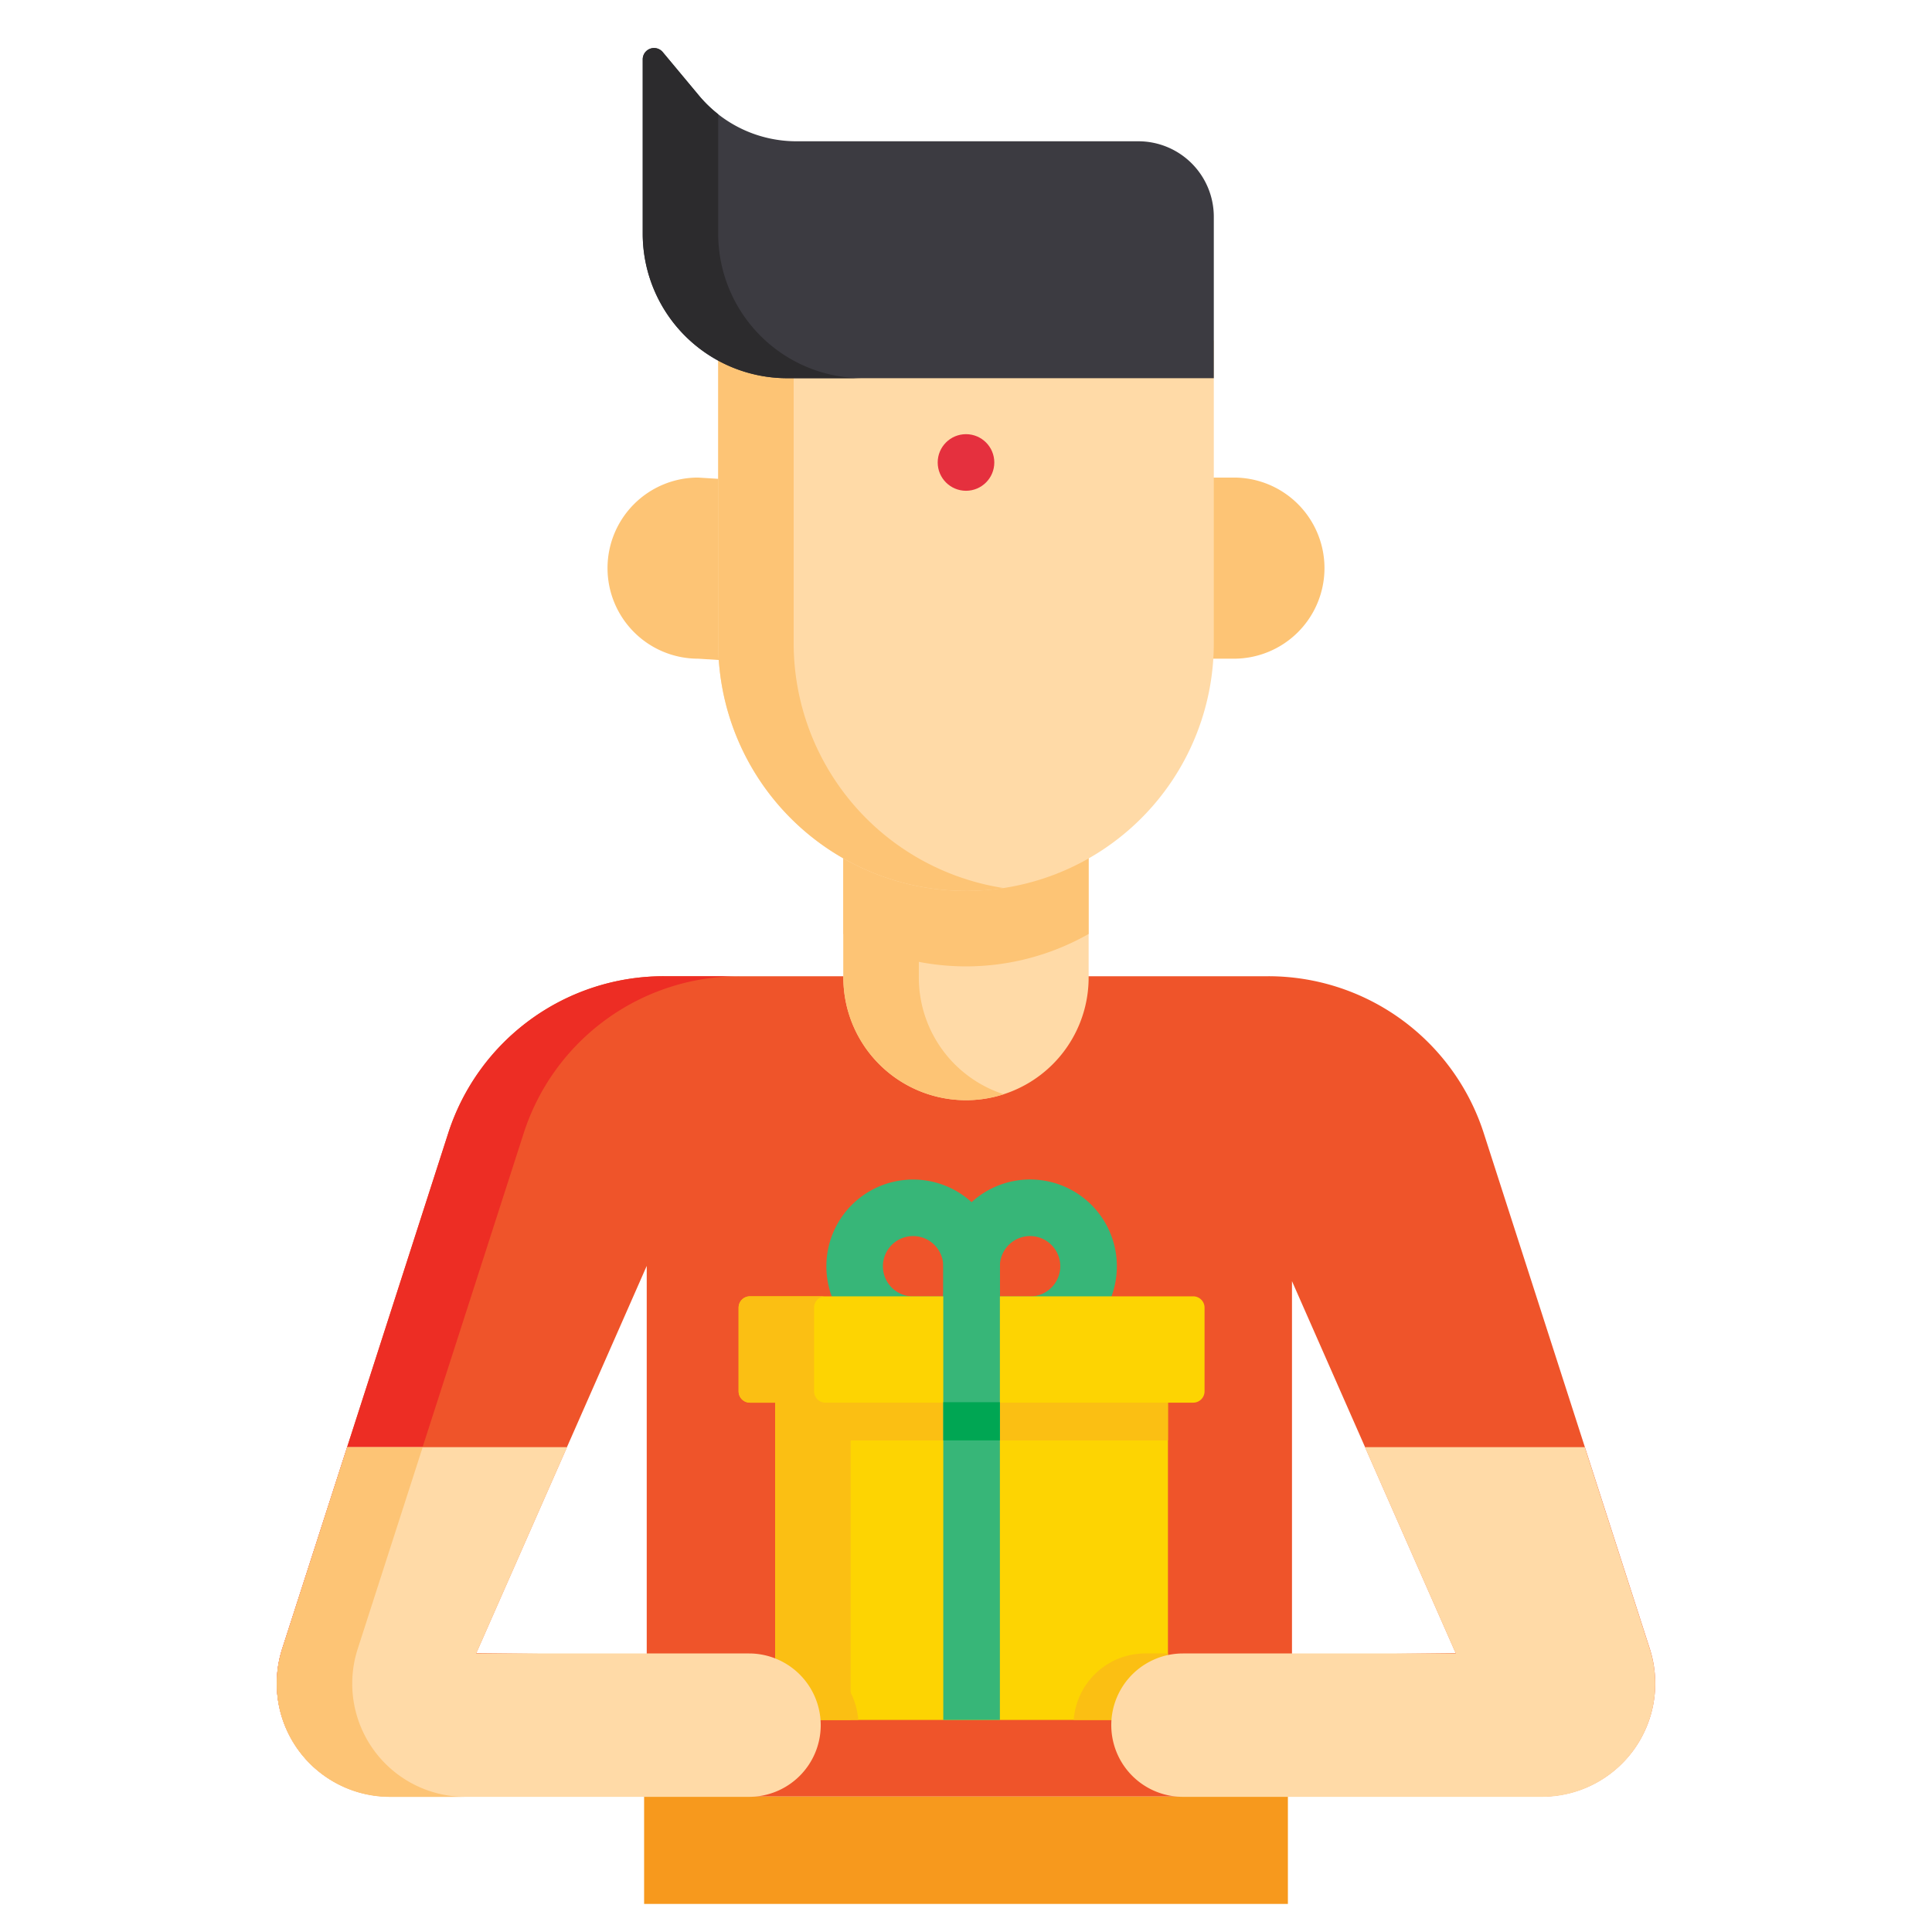 <svg xmlns="http://www.w3.org/2000/svg" data-name="Layer 1" viewBox="0 0 512 512" id="brother"><path fill="#fdc475" d="M311 126.56h16a24 24 0 0 1 24 24 24 24 0 0 1-24 24h-16v-48zm-110 1-16-1a24 24 0 0 0-24 24 24 24 0 0 0 24 24l16 1"></path><path fill="#ef542a" d="m437.21 436.91-43.99-136.59a59.991 59.991 0 0 0-57.11-41.61H175.89a59.991 59.991 0 0 0-57.11 41.61L74.79 436.91a30 30 0 0 0 28.56 39.19h305.3a30 30 0 0 0 28.56-39.19Zm-265.82 1.65-45.18-.46 45.18-102.62Zm171 0v-99.04l19.33 43.9 24.07 54.68Z"></path><path fill="#ed2d24" d="m94.79 436.91 43.99-136.59a59.991 59.991 0 0 1 57.11-41.61h-20a59.991 59.991 0 0 0-57.11 41.61L74.79 436.91a30 30 0 0 0 28.56 39.19h20a30 30 0 0 1-28.56-39.19Z"></path><path fill="#f7991d" d="M341.304 476.103v28.457H170.696v-28.457"></path><path fill="#ffdaa7" d="M288.5 221.49v37.57a32.5 32.5 0 0 1-65 0v-37.57Z"></path><path fill="#fdc475" d="M243.5 259.06v-37.565h-20v37.565a32.5 32.5 0 0 0 32.5 32.5 32.461 32.461 0 0 0 10-1.575 32.51 32.51 0 0 1-22.5-30.925Z"></path><path fill="#fdc475" d="M288.5 221.49v26.02a65.777 65.777 0 0 1-65 0v-26.02Z"></path><path fill="#ffdaa7" d="M321.67 90.23v80.2a65.67 65.67 0 1 1-131.34 0v-80.2Z"></path><path fill="#fdc475" d="M210.33 170.432V90.228h-20v80.204A65.727 65.727 0 0 0 266 235.347a65.687 65.687 0 0 1-55.67-64.915Z"></path><circle cx="256" cy="122.56" r="7.5" fill="#e5303e"></circle><path fill="#fdd402" d="M205.43 371.72h104.09v84.08H205.43z"></path><path fill="#fbbf13" d="M205.43 371.72h20v84.08h-20z"></path><path fill="#37b678" d="M257.48 318.592a22.991 22.991 0 1 0-15.5 39.98h15.5a7.503 7.503 0 0 0 7.5-7.5v-15.5a22.967 22.967 0 0 0-7.5-16.98Zm-15.5 8.98a8.01 8.01 0 0 1 8 8v8h-8a8 8 0 1 1 0-16Z"></path><path fill="#37b678" d="M272.98 312.572a23.023 23.023 0 0 0-23 23v15.5a7.503 7.503 0 0 0 7.5 7.5h15.5a23 23 0 0 0 0-46Zm0 15a8 8 0 0 1 0 16h-8v-8a8.01 8.01 0 0 1 8-8Z"></path><path fill="#fbbf13" d="M205.43 371.72h104.09v10H205.43z"></path><path fill="#fdd402" d="M319.22 346.54v22.18a3.009 3.009 0 0 1-3 3H198.74a3.002 3.002 0 0 1-3-3v-22.18a3.002 3.002 0 0 1 3-3h117.48a3.009 3.009 0 0 1 3 3Z"></path><path fill="#fbbf13" d="M215.74 368.72v-22.18a3.002 3.002 0 0 1 3-3h-20a3.002 3.002 0 0 0-3 3v22.18a3.002 3.002 0 0 0 3 3h20a3.002 3.002 0 0 1-3-3Z"></path><path fill="#37b678" d="M264.98 343.54V455.8h-15V343.54a7.5 7.5 0 0 1 15 0Z"></path><path fill="#00a653" d="M249.98 371.596h15v10.124h-15z"></path><path fill="#fbbf13" d="M309.52 438.18v17.62h-24.97a19.02 19.02 0 0 1 18.95-17.62Z"></path><path fill="#ffdaa7" d="M408.65 476.183H313.5a19 19 0 0 1 0-38h72.29l-5.95-13.51-15.2-34.53-2.92-6.64h58.26l17.23 53.49a30 30 0 0 1-28.56 39.19Z"></path><path fill="#fbbf13" d="M227.45 455.8h-22.02v-17.62h3.07a19.02 19.02 0 0 1 18.95 17.62Z"></path><path fill="#ffdaa7" d="M217.5 457.183a18.998 18.998 0 0 1-19 19h-95.15a30 30 0 0 1-28.56-39.19l17.23-53.49h58.26l-2.92 6.64-15.2 34.53-5.95 13.51h72.29a19.017 19.017 0 0 1 19 19Z"></path><path fill="#fdc475" d="m94.79 436.993 17.23-53.49h-20l-17.23 53.49a30 30 0 0 0 28.56 39.19h20a30 30 0 0 1-28.56-39.19Z"></path><path fill="#3c3b41" d="m185.253 25.35-9.62-11.544a3 3 0 0 0-5.304 1.92v46.197a38.306 38.306 0 0 0 38.306 38.305H321.67V57.44a20 20 0 0 0-20-20h-90.603a33.603 33.603 0 0 1-25.815-12.09Z"></path><path fill="#2c2b2d" d="M190.33 61.923V30.268a33.604 33.604 0 0 1-5.077-4.919l-9.62-11.543a3 3 0 0 0-5.304 1.92v46.197a38.306 38.306 0 0 0 38.306 38.305h20a38.306 38.306 0 0 1-38.306-38.305Z"></path></svg>
